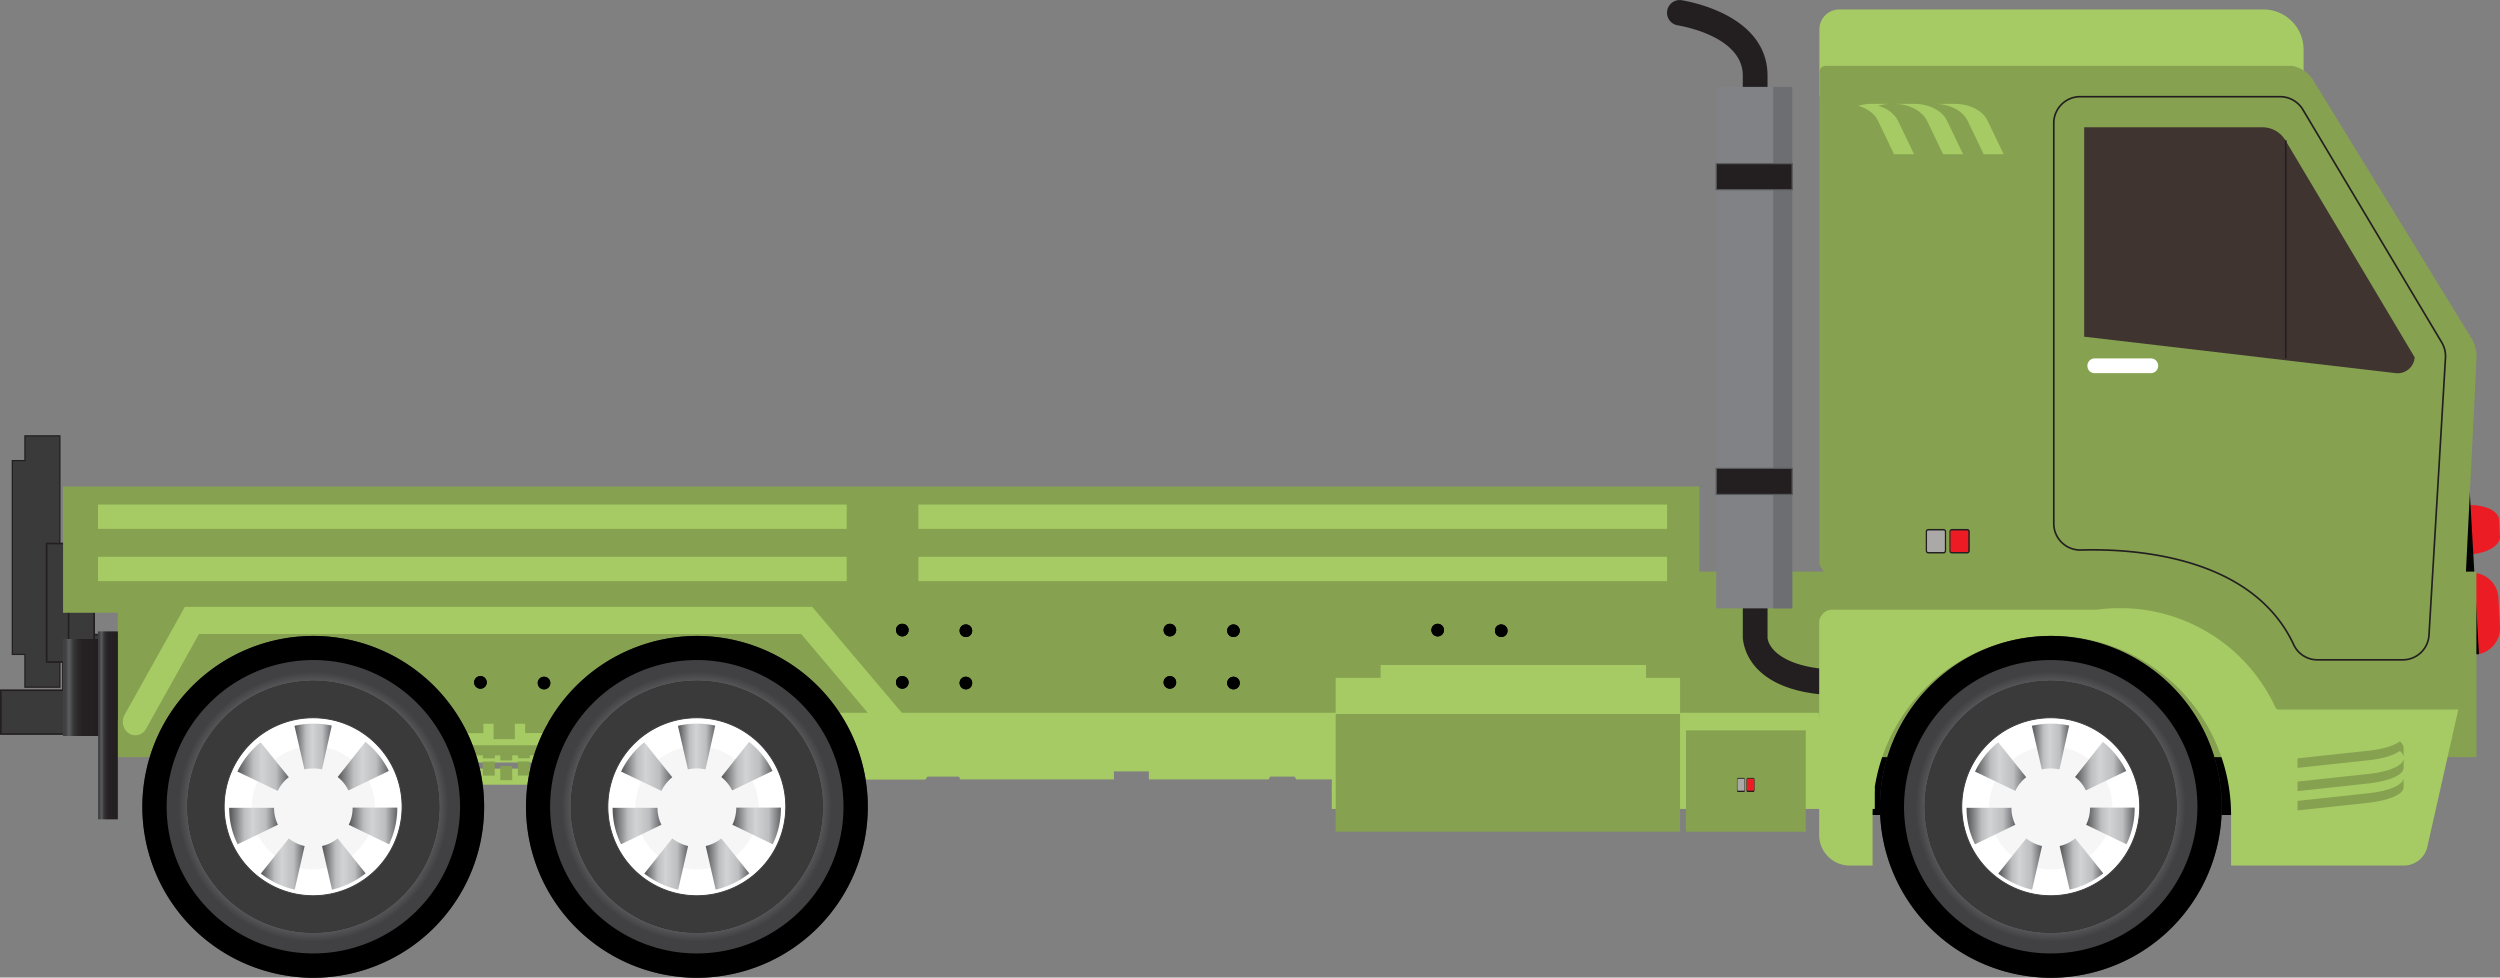 <svg id="Layer_1" data-name="Layer 1" xmlns="http://www.w3.org/2000/svg" xmlns:xlink="http://www.w3.org/1999/xlink" viewBox="0 0 1152.01 450.45"><rect x="0" y="0" width="1152.01" height="450.45" fill="#808080" stroke="none"/><defs><linearGradient id="linear-gradient" x1="1111.36" y1="554.9" x2="1120.42" y2="554.9" gradientTransform="translate(1165.61 889.15) rotate(180)" gradientUnits="userSpaceOnUse"><stop offset="0" stop-color="#231f20"/><stop offset="0.41" stop-color="#252122"/><stop offset="0.56" stop-color="#2b2729"/><stop offset="0.67" stop-color="#353334"/><stop offset="0.74" stop-color="#414042"/><stop offset="0.77" stop-color="#4d4d4f"/><stop offset="0.8" stop-color="#555658"/><stop offset="0.85" stop-color="#58595b"/><stop offset="0.92" stop-color="#414042"/></linearGradient><linearGradient id="linear-gradient-2" x1="1120.42" y1="572.35" x2="1136.59" y2="572.35" xlink:href="#linear-gradient"/><radialGradient id="radial-gradient" cx="3671.39" cy="517.4" r="67.6" gradientTransform="translate(4016.39 1200) rotate(180)" xlink:href="#linear-gradient"/><linearGradient id="linear-gradient-3" x1="3636.49" y1="536.1" x2="3660.09" y2="536.1" gradientTransform="translate(4016.39 1200) rotate(180)" gradientUnits="userSpaceOnUse"><stop offset="0.03" stop-color="#6d6e71"/><stop offset="0.25" stop-color="#bcbec0"/><stop offset="0.52" stop-color="#d1d3d4"/><stop offset="0.69" stop-color="#bcbec0"/><stop offset="0.98" stop-color="#58595b"/></linearGradient><linearGradient id="linear-gradient-4" x1="3647.19" y1="491" x2="3667.29" y2="491" xlink:href="#linear-gradient-3"/><linearGradient id="linear-gradient-5" x1="3682.67" y1="535.9" x2="3706.29" y2="535.9" xlink:href="#linear-gradient-3"/><linearGradient id="linear-gradient-6" x1="3632.59" y1="508.55" x2="3655.01" y2="508.55" xlink:href="#linear-gradient-3"/><linearGradient id="linear-gradient-7" x1="3687.65" y1="508.5" x2="3710.08" y2="508.5" xlink:href="#linear-gradient-3"/><linearGradient id="linear-gradient-8" x1="3662.86" y1="545.14" x2="3680.06" y2="545.14" xlink:href="#linear-gradient-3"/><linearGradient id="linear-gradient-9" x1="3675.36" y1="491" x2="3695.47" y2="491" xlink:href="#linear-gradient-3"/><radialGradient id="radial-gradient-2" cx="3848.09" cy="517.4" r="67.6" gradientTransform="translate(4016.39 1200) rotate(180)" xlink:href="#linear-gradient"/><linearGradient id="linear-gradient-10" x1="3813.29" y1="536.1" x2="3836.89" y2="536.1" xlink:href="#linear-gradient-3"/><linearGradient id="linear-gradient-11" x1="3823.95" y1="491" x2="3844.05" y2="491" xlink:href="#linear-gradient-3"/><linearGradient id="linear-gradient-12" x1="3859.43" y1="535.9" x2="3883.06" y2="535.9" xlink:href="#linear-gradient-3"/><linearGradient id="linear-gradient-13" x1="3809.39" y1="508.55" x2="3831.81" y2="508.55" xlink:href="#linear-gradient-3"/><linearGradient id="linear-gradient-14" x1="3864.42" y1="508.5" x2="3886.85" y2="508.5" xlink:href="#linear-gradient-3"/><linearGradient id="linear-gradient-15" x1="3839.62" y1="545.14" x2="3856.82" y2="545.14" xlink:href="#linear-gradient-3"/><linearGradient id="linear-gradient-16" x1="3852.12" y1="491" x2="3872.23" y2="491" xlink:href="#linear-gradient-3"/><radialGradient id="radial-gradient-3" cx="3047.49" cy="517.4" r="67.6" gradientTransform="translate(4016.39 1200) rotate(180)" xlink:href="#linear-gradient"/><linearGradient id="linear-gradient-17" x1="3012.63" y1="536.1" x2="3036.23" y2="536.1" xlink:href="#linear-gradient-3"/><linearGradient id="linear-gradient-18" x1="3023.31" y1="491" x2="3043.41" y2="491" xlink:href="#linear-gradient-3"/><linearGradient id="linear-gradient-19" x1="3058.79" y1="535.9" x2="3082.42" y2="535.9" xlink:href="#linear-gradient-3"/><linearGradient id="linear-gradient-20" x1="3008.73" y1="508.55" x2="3031.16" y2="508.55" xlink:href="#linear-gradient-3"/><linearGradient id="linear-gradient-21" x1="3063.79" y1="508.5" x2="3086.22" y2="508.5" xlink:href="#linear-gradient-3"/><linearGradient id="linear-gradient-22" x1="3038.99" y1="545.14" x2="3056.19" y2="545.14" xlink:href="#linear-gradient-3"/><linearGradient id="linear-gradient-23" x1="3051.49" y1="491" x2="3071.6" y2="491" xlink:href="#linear-gradient-3"/></defs><title>Flat Bed Truck</title><path d="M1163.3,574.8a12.13,12.13,0,0,1,11.9,11.6l.7,13.1a12.21,12.21,0,0,1-10.5,12.9Z" transform="translate(-23.91 -310.85)" style="fill:#ec1c24"/><path d="M1161.5,543.6c7.6-.2,13.7,2.7,14,6.6l.4,7.9c.2,4-5.6,7.5-13.1,8.2Z" transform="translate(-23.91 -310.85)" style="fill:#ec1c24"/><rect x="1158.8" y="526.6" width="5" height="85.9" transform="translate(-54.24 -244.32) rotate(-3.24)" style="fill:#020200"/><path d="M862.3,355.3h223.1V333.7a18.52,18.52,0,0,0-18.5-18.5H871.5a9.18,9.18,0,0,0-9.2,9.2Z" transform="translate(-23.91 -310.85)" style="fill:#a7cb64"/><polygon points="5.69 301.55 5.69 212.25 11.49 212.25 11.49 200.85 27.59 200.85 27.59 316.65 11.49 316.65 11.49 301.55 5.69 301.55" style="fill:#3b3a3a;stroke:#231f20;stroke-miterlimit:10;stroke-width:0.591px"/><path d="M52.9,628.9V603.3H90v21.5a10.42,10.42,0,0,1-2.8,7.1L71.4,649.1H24.3V628.9Z" transform="translate(-23.91 -310.85)" style="fill:#3b3a3a;stroke:#231f20;stroke-miterlimit:10;stroke-width:0.774px"/><rect x="21.5" y="250.45" width="11.8" height="54.6" style="fill:#3b3a3a;stroke:#231f20;stroke-miterlimit:10;stroke-width:0.774px"/><rect x="31.58" y="245.23" width="11.8" height="59.7" style="fill:#3b3a3a;stroke:#231f20;stroke-miterlimit:10;stroke-width:0.774px"/><polygon points="846.19 375.55 846.19 201.25 1135.29 201.25 1117.19 375.55 846.19 375.55"/><rect x="54.23" y="263.4" width="1086.9" height="85.5" style="fill:#86a250"/><rect x="29.06" y="224.17" width="754" height="58.2" style="fill:#86a250"/><rect x="423.19" y="256.58" width="345" height="11.2" style="fill:#a7cb64"/><rect x="423.19" y="232.51" width="345" height="11.2" style="fill:#a7cb64"/><rect x="45.16" y="256.58" width="345" height="11.2" style="fill:#a7cb64"/><rect x="45.16" y="232.51" width="345" height="11.2" style="fill:#a7cb64"/><path d="M450.4,670l.9-1.3h14.4l.8,1.3h70.7v-3.7h16.1V670h55.2l.7-1.3h11.3l.7,1.3H864.4a51.15,51.15,0,0,0-.1-18.7l-2.4-12H349.1l1.2,30.8H450.4Z" transform="translate(-23.91 -310.85)" style="fill:#a7cb64"/><rect x="45.19" y="290.95" width="9.1" height="86.6" style="fill:url(#linear-gradient)"/><rect x="205.71" y="333.51" width="50.9" height="9.9" style="fill:#a7cb64"/><rect x="241.99" y="329.1" width="9.8" height="8.7" style="fill:#86a250"/><rect x="227.44" y="331.9" width="9.8" height="8.7" style="fill:#86a250"/><rect x="212.95" y="329.15" width="9.8" height="8.7" style="fill:#86a250"/><rect x="218.53" y="348.07" width="28.3" height="3.3" style="fill:#a7cb64"/><rect x="238.67" y="346.51" width="5.5" height="2.9" style="fill:#86a250"/><rect x="230.52" y="347.51" width="5.5" height="2.9" style="fill:#86a250"/><rect x="222.52" y="346.56" width="5.5" height="2.9" style="fill:#86a250"/><rect x="218.55" y="354.19" width="28.3" height="7.4" style="fill:#a7cb64"/><rect x="238.63" y="350.88" width="5.5" height="6.5" style="fill:#86a250"/><rect x="230.53" y="353.03" width="5.5" height="6.5" style="fill:#86a250"/><rect x="222.49" y="350.92" width="5.5" height="6.5" style="fill:#86a250"/><polygon points="28.99 339.15 45.19 339.15 45.19 294.45 28.99 294.45 28.99 339.15" style="fill:url(#linear-gradient-2)"/><path d="M423.8,682.6A78.75,78.75,0,1,1,345,603.9,78.74,78.74,0,0,1,423.8,682.6Z" transform="translate(-23.91 -310.85)" style="fill:#3d3b3d"/><path d="M423.8,682.6A78.75,78.75,0,1,1,345,603.9,78.74,78.74,0,0,1,423.8,682.6Z" transform="translate(-23.91 -310.85)"/><path d="M412.6,682.6A67.6,67.6,0,1,1,345,615,67.64,67.64,0,0,1,412.6,682.6Z" transform="translate(-23.91 -310.85)" style="fill:url(#radial-gradient)"/><path d="M403,682.6a58,58,0,1,1-58-58A58,58,0,0,1,403,682.6Z" transform="translate(-23.91 -310.85)" style="fill:#231f20"/><path d="M403,682.6a58,58,0,1,1-58-58A58,58,0,0,1,403,682.6Z" transform="translate(-23.91 -310.85)" style="fill:#3b3a3a"/><path d="M386,682.6a41,41,0,1,1-41-41A41,41,0,0,1,386,682.6Z" transform="translate(-23.91 -310.85)" style="fill:#fff;stroke:#3d3b3d;stroke-miterlimit:10;stroke-width:0.429px"/><path d="M373.5,683.1a28.4,28.4,0,1,1-28.4-28.4A28.38,28.38,0,0,1,373.5,683.1Z" transform="translate(-23.91 -310.85)" style="fill:#f6f6f6"/><path d="M356.3,668.9l12.8-16.2a39,39,0,0,1,10.8,13.4l-18.6,9A18.76,18.76,0,0,0,356.3,668.9Z" transform="translate(-23.91 -310.85)" style="fill:url(#linear-gradient-3)"/><path d="M369.2,713.3a39.24,39.24,0,0,1-15.5,7.5l-4.6-20.1a17.91,17.91,0,0,0,7.2-3.5Z" transform="translate(-23.91 -310.85)" style="fill:url(#linear-gradient-4)"/><path d="M328.7,675.3l-18.6-8.9a39.1,39.1,0,0,1,10.7-13.5L333.7,669A18.16,18.16,0,0,0,328.7,675.3Z" transform="translate(-23.91 -310.85)" style="fill:url(#linear-gradient-5)"/><path d="M363.2,683.1V683h20.6v.1a39,39,0,0,1-3.8,16.8l-18.6-9A19,19,0,0,0,363.2,683.1Z" transform="translate(-23.91 -310.85)" style="fill:url(#linear-gradient-6)"/><path d="M326.9,683.1a17.2,17.2,0,0,0,1.8,7.8l-18.6,9a37.66,37.66,0,0,1-3.9-16.8Z" transform="translate(-23.91 -310.85)" style="fill:url(#linear-gradient-7)"/><path d="M336.3,645.3a39.92,39.92,0,0,1,17.2-.1L349,665.4a18.45,18.45,0,0,0-8.1,0Z" transform="translate(-23.91 -310.85)" style="fill:url(#linear-gradient-8)"/><path d="M341,700.7l-4.6,20.1a40.11,40.11,0,0,1-15.6-7.4l12.9-16.2A19,19,0,0,0,341,700.7Z" transform="translate(-23.91 -310.85)" style="fill:url(#linear-gradient-9)"/><path d="M247,682.6a78.75,78.75,0,1,1-78.8-78.7A78.74,78.74,0,0,1,247,682.6Z" transform="translate(-23.91 -310.85)" style="fill:#3d3b3d"/><path d="M247,682.6a78.75,78.75,0,1,1-78.8-78.7A78.74,78.74,0,0,1,247,682.6Z" transform="translate(-23.91 -310.85)"/><path d="M235.9,682.6A67.6,67.6,0,1,1,168.3,615,67.64,67.64,0,0,1,235.9,682.6Z" transform="translate(-23.91 -310.85)" style="fill:url(#radial-gradient-2)"/><path d="M226.3,682.6a58,58,0,1,1-58-58A58,58,0,0,1,226.3,682.6Z" transform="translate(-23.91 -310.85)" style="fill:#231f20"/><path d="M226.3,682.6a58,58,0,1,1-58-58A58,58,0,0,1,226.3,682.6Z" transform="translate(-23.91 -310.85)" style="fill:#3b3a3a"/><path d="M209.2,682.6a41,41,0,1,1-41-41A41,41,0,0,1,209.2,682.6Z" transform="translate(-23.91 -310.85)" style="fill:#fff;stroke:#3d3b3d;stroke-miterlimit:10;stroke-width:0.429px"/><path d="M196.7,683.1a28.4,28.4,0,1,1-28.4-28.4A28.38,28.38,0,0,1,196.7,683.1Z" transform="translate(-23.91 -310.85)" style="fill:#f6f6f6"/><path d="M179.5,668.9l12.8-16.2a39,39,0,0,1,10.8,13.4l-18.6,9A17.59,17.59,0,0,0,179.5,668.9Z" transform="translate(-23.91 -310.85)" style="fill:url(#linear-gradient-10)"/><path d="M192.4,713.3a39.24,39.24,0,0,1-15.5,7.5l-4.6-20.1a17.91,17.91,0,0,0,7.2-3.5Z" transform="translate(-23.91 -310.85)" style="fill:url(#linear-gradient-11)"/><path d="M151.9,675.3l-18.6-8.9A39.1,39.1,0,0,1,144,652.9L157,669A17.34,17.34,0,0,0,151.9,675.3Z" transform="translate(-23.91 -310.85)" style="fill:url(#linear-gradient-12)"/><path d="M186.4,683.1V683H207v.1a39,39,0,0,1-3.8,16.8l-18.6-9A17.5,17.5,0,0,0,186.4,683.1Z" transform="translate(-23.91 -310.85)" style="fill:url(#linear-gradient-13)"/><path d="M150.2,683.1a17.2,17.2,0,0,0,1.8,7.8l-18.6,9a37.66,37.66,0,0,1-3.9-16.8Z" transform="translate(-23.91 -310.85)" style="fill:url(#linear-gradient-14)"/><path d="M159.6,645.3a39.92,39.92,0,0,1,17.2-.1l-4.5,20.2a18.45,18.45,0,0,0-8.1,0Z" transform="translate(-23.91 -310.85)" style="fill:url(#linear-gradient-15)"/><path d="M164.3,700.7l-4.6,20.1a40.11,40.11,0,0,1-15.6-7.4L157,697.2A17.69,17.69,0,0,0,164.3,700.7Z" transform="translate(-23.91 -310.85)" style="fill:url(#linear-gradient-16)"/><rect x="613.71" y="354.57" width="228.7" height="9.8" style="fill:#a7cb64"/><rect x="613.71" y="362.96" width="250.2" height="9.8" style="fill:#a7cb64"/><path d="M686.4,598.3a2.9,2.9,0,1,1-2.9,2.9A2.9,2.9,0,0,1,686.4,598.3Z" transform="translate(-23.91 -310.85)"/><path d="M686.4,598.3a2.9,2.9,0,1,1-2.9,2.9A2.9,2.9,0,0,1,686.4,598.3Z" transform="translate(-23.91 -310.85)"/><path d="M686.4,599.2a2.05,2.05,0,1,1-2.1,2A2,2,0,0,1,686.4,599.2Z" transform="translate(-23.91 -310.85)"/><path d="M686.3,603.3a2.1,2.1,0,1,1,2.1-2.1A2.05,2.05,0,0,1,686.3,603.3Zm0-.1a2.05,2.05,0,1,0-2-2.1A2,2,0,0,0,686.3,603.2Z" transform="translate(-23.91 -310.85)"/><path d="M686.4,599.6a1.6,1.6,0,1,1-1.6,1.6A1.58,1.58,0,0,1,686.4,599.6Z" transform="translate(-23.91 -310.85)"/><path d="M686.4,602.9a1.7,1.7,0,1,1,1.7-1.7A1.69,1.69,0,0,1,686.4,602.9Zm0-.2a1.5,1.5,0,1,0-1.5-1.5A1.47,1.47,0,0,0,686.4,602.7Z" transform="translate(-23.91 -310.85)"/><path d="M715.7,598.6a2.9,2.9,0,1,1-2.9,2.9A2.84,2.84,0,0,1,715.7,598.6Z" transform="translate(-23.91 -310.85)"/><path d="M715.7,598.6a2.9,2.9,0,1,1-2.9,2.9A2.84,2.84,0,0,1,715.7,598.6Z" transform="translate(-23.91 -310.85)"/><path d="M715.7,599.5a2.05,2.05,0,1,1-2.1,2A2,2,0,0,1,715.7,599.5Z" transform="translate(-23.91 -310.85)"/><path d="M715.6,603.6a2.1,2.1,0,1,1,2.1-2.1A2.05,2.05,0,0,1,715.6,603.6Zm0,0a2.05,2.05,0,1,0-2-2.1A2.09,2.09,0,0,0,715.6,603.6Z" transform="translate(-23.91 -310.85)"/><path d="M715.7,599.9a1.6,1.6,0,1,1-1.6,1.6A1.58,1.58,0,0,1,715.7,599.9Z" transform="translate(-23.91 -310.85)"/><path d="M715.7,603.2a1.7,1.7,0,1,1,1.7-1.7A1.69,1.69,0,0,1,715.7,603.2Zm0-.2a1.5,1.5,0,1,0-1.5-1.5A1.47,1.47,0,0,0,715.7,603Z" transform="translate(-23.91 -310.85)"/><path d="M686.4,622.4a2.9,2.9,0,1,1-2.9,2.9A2.9,2.9,0,0,1,686.4,622.4Z" transform="translate(-23.91 -310.85)"/><path d="M686.4,622.4a2.9,2.9,0,1,1-2.9,2.9A2.9,2.9,0,0,1,686.4,622.4Z" transform="translate(-23.91 -310.85)"/><path d="M686.4,623.3a2.05,2.05,0,1,1-2.1,2A2,2,0,0,1,686.4,623.3Z" transform="translate(-23.91 -310.85)"/><path d="M686.3,627.4a2.1,2.1,0,1,1,2.1-2.1A2.05,2.05,0,0,1,686.3,627.4Zm0,0a2.05,2.05,0,1,0-2-2.1A2.16,2.16,0,0,0,686.3,627.4Z" transform="translate(-23.91 -310.85)"/><path d="M686.4,623.7a1.6,1.6,0,1,1-1.6,1.6A1.58,1.58,0,0,1,686.4,623.7Z" transform="translate(-23.91 -310.85)"/><path d="M686.4,627a1.7,1.7,0,1,1,1.7-1.7A1.69,1.69,0,0,1,686.4,627Zm0-.2a1.5,1.5,0,1,0-1.5-1.5A1.47,1.47,0,0,0,686.4,626.8Z" transform="translate(-23.91 -310.85)"/><path d="M715.7,622.7a2.9,2.9,0,1,1-2.9,2.9A2.84,2.84,0,0,1,715.7,622.7Z" transform="translate(-23.91 -310.85)"/><path d="M715.7,622.7a2.9,2.9,0,1,1-2.9,2.9A2.84,2.84,0,0,1,715.7,622.7Z" transform="translate(-23.91 -310.85)"/><path d="M715.7,623.6a2.05,2.05,0,1,1-2.1,2A2,2,0,0,1,715.7,623.6Z" transform="translate(-23.91 -310.85)"/><path d="M715.6,627.7a2.1,2.1,0,1,1,2.1-2.1A2.05,2.05,0,0,1,715.6,627.7Zm0,0a2.05,2.05,0,1,0-2-2.1A2.09,2.09,0,0,0,715.6,627.7Z" transform="translate(-23.91 -310.85)"/><path d="M715.7,624.1a1.6,1.6,0,1,1-1.6,1.6A1.47,1.47,0,0,1,715.7,624.1Z" transform="translate(-23.91 -310.85)"/><path d="M715.7,627.3a1.7,1.7,0,1,1,1.7-1.7A1.63,1.63,0,0,1,715.7,627.3Zm0-.2a1.5,1.5,0,1,0-1.5-1.5A1.47,1.47,0,0,0,715.7,627.1Z" transform="translate(-23.91 -310.85)"/><path d="M563,598.3a2.9,2.9,0,1,1-2.9,2.9A2.9,2.9,0,0,1,563,598.3Z" transform="translate(-23.91 -310.85)"/><path d="M563,598.3a2.9,2.9,0,1,1-2.9,2.9A2.9,2.9,0,0,1,563,598.3Z" transform="translate(-23.91 -310.85)"/><path d="M563,599.2a2.05,2.05,0,1,1-2.1,2A2.09,2.09,0,0,1,563,599.2Z" transform="translate(-23.91 -310.85)"/><path d="M563,603.3a2.1,2.1,0,1,1,2.1-2.1A2.11,2.11,0,0,1,563,603.3Zm0-.1a2.05,2.05,0,1,0-2-2.1A2,2,0,0,0,563,603.2Z" transform="translate(-23.91 -310.85)"/><path d="M563,599.6a1.6,1.6,0,1,1-1.6,1.6A1.64,1.64,0,0,1,563,599.6Z" transform="translate(-23.91 -310.85)"/><path d="M563,602.9a1.7,1.7,0,1,1,1.7-1.7A1.69,1.69,0,0,1,563,602.9Zm0-.2a1.5,1.5,0,1,0-1.5-1.5A1.54,1.54,0,0,0,563,602.7Z" transform="translate(-23.91 -310.85)"/><path d="M592.3,598.6a2.9,2.9,0,1,1-2.9,2.9A2.9,2.9,0,0,1,592.3,598.6Z" transform="translate(-23.91 -310.85)"/><path d="M592.3,598.6a2.9,2.9,0,1,1-2.9,2.9A2.9,2.9,0,0,1,592.3,598.6Z" transform="translate(-23.91 -310.85)"/><path d="M592.3,599.5a2.05,2.05,0,1,1-2.1,2A2.09,2.09,0,0,1,592.3,599.5Z" transform="translate(-23.91 -310.85)"/><path d="M592.3,603.6a2.1,2.1,0,1,1,2.1-2.1A2.11,2.11,0,0,1,592.3,603.6Zm0,0a2.05,2.05,0,1,0-2-2.1A2,2,0,0,0,592.3,603.6Z" transform="translate(-23.91 -310.85)"/><path d="M592.3,599.9a1.6,1.6,0,1,1-1.6,1.6A1.64,1.64,0,0,1,592.3,599.9Z" transform="translate(-23.91 -310.85)"/><path d="M592.3,603.2a1.7,1.7,0,1,1,1.7-1.7A1.69,1.69,0,0,1,592.3,603.2Zm0-.2a1.5,1.5,0,1,0-1.5-1.5A1.54,1.54,0,0,0,592.3,603Z" transform="translate(-23.91 -310.85)"/><path d="M563,622.4a2.9,2.9,0,1,1-2.9,2.9A2.9,2.9,0,0,1,563,622.4Z" transform="translate(-23.91 -310.85)"/><path d="M563,622.4a2.9,2.9,0,1,1-2.9,2.9A2.9,2.9,0,0,1,563,622.4Z" transform="translate(-23.91 -310.85)"/><path d="M563,623.3a2.05,2.05,0,1,1-2.1,2A2.16,2.16,0,0,1,563,623.3Z" transform="translate(-23.91 -310.85)"/><path d="M563,627.4a2.1,2.1,0,1,1,2.1-2.1A2.11,2.11,0,0,1,563,627.4Zm0,0a2.05,2.05,0,1,0-2-2.1A2.09,2.09,0,0,0,563,627.4Z" transform="translate(-23.91 -310.85)"/><path d="M563,623.7a1.6,1.6,0,1,1-1.6,1.6A1.64,1.64,0,0,1,563,623.7Z" transform="translate(-23.91 -310.85)"/><path d="M563,627a1.7,1.7,0,1,1,1.7-1.7A1.69,1.69,0,0,1,563,627Zm0-.2a1.5,1.5,0,1,0-1.5-1.5A1.54,1.54,0,0,0,563,626.8Z" transform="translate(-23.91 -310.85)"/><path d="M592.3,622.7a2.9,2.9,0,1,1-2.9,2.9A2.9,2.9,0,0,1,592.3,622.7Z" transform="translate(-23.91 -310.85)"/><path d="M592.3,622.7a2.9,2.9,0,1,1-2.9,2.9A2.9,2.9,0,0,1,592.3,622.7Z" transform="translate(-23.91 -310.85)"/><path d="M592.3,623.6a2.05,2.05,0,1,1-2.1,2A2.09,2.09,0,0,1,592.3,623.6Z" transform="translate(-23.91 -310.85)"/><path d="M592.3,627.7a2.1,2.1,0,1,1,2.1-2.1A2.11,2.11,0,0,1,592.3,627.7Zm0,0a2.05,2.05,0,1,0-2-2.1A2,2,0,0,0,592.3,627.7Z" transform="translate(-23.91 -310.85)"/><path d="M592.3,624.1a1.6,1.6,0,1,1-1.6,1.6A1.52,1.52,0,0,1,592.3,624.1Z" transform="translate(-23.91 -310.85)"/><path d="M592.3,627.3a1.7,1.7,0,1,1,1.7-1.7A1.63,1.63,0,0,1,592.3,627.3Zm0-.2a1.5,1.5,0,1,0-1.5-1.5A1.54,1.54,0,0,0,592.3,627.1Z" transform="translate(-23.91 -310.85)"/><path d="M439.7,598.3a2.9,2.9,0,1,1-2.9,2.9A2.84,2.84,0,0,1,439.7,598.3Z" transform="translate(-23.91 -310.85)"/><path d="M439.7,598.3a2.9,2.9,0,1,1-2.9,2.9A2.84,2.84,0,0,1,439.7,598.3Z" transform="translate(-23.91 -310.85)"/><path d="M439.7,599.2a2.05,2.05,0,1,1-2.1,2A2,2,0,0,1,439.7,599.2Z" transform="translate(-23.91 -310.85)"/><path d="M439.6,603.3a2.1,2.1,0,1,1,2.1-2.1A2.05,2.05,0,0,1,439.6,603.3Zm0-.1a2.05,2.05,0,1,0-2-2.1A2,2,0,0,0,439.6,603.2Z" transform="translate(-23.91 -310.85)"/><path d="M439.7,599.6a1.6,1.6,0,1,1-1.6,1.6A1.58,1.58,0,0,1,439.7,599.6Z" transform="translate(-23.91 -310.85)"/><path d="M439.6,602.9a1.7,1.7,0,1,1,1.7-1.7A1.58,1.58,0,0,1,439.6,602.9Zm.1-.2a1.5,1.5,0,1,0-1.5-1.5A1.47,1.47,0,0,0,439.7,602.7Z" transform="translate(-23.91 -310.85)"/><path d="M469,598.6a2.9,2.9,0,1,1-2.9,2.9A2.84,2.84,0,0,1,469,598.6Z" transform="translate(-23.91 -310.85)"/><path d="M469,598.6a2.9,2.9,0,1,1-2.9,2.9A2.84,2.84,0,0,1,469,598.6Z" transform="translate(-23.91 -310.85)"/><path d="M469,599.5a2.05,2.05,0,1,1-2.1,2A2,2,0,0,1,469,599.5Z" transform="translate(-23.91 -310.85)"/><path d="M468.9,603.6a2.1,2.1,0,1,1,2.1-2.1A2.05,2.05,0,0,1,468.9,603.6Zm0,0a2.05,2.05,0,1,0-2-2.1A2.09,2.09,0,0,0,468.9,603.6Z" transform="translate(-23.91 -310.85)"/><path d="M469,599.9a1.6,1.6,0,1,1-1.6,1.6A1.58,1.58,0,0,1,469,599.9Z" transform="translate(-23.91 -310.85)"/><path d="M468.9,603.2a1.7,1.7,0,1,1,1.7-1.7A1.58,1.58,0,0,1,468.9,603.2Zm0-.2a1.5,1.5,0,1,0-1.5-1.5A1.61,1.61,0,0,0,468.9,603Z" transform="translate(-23.91 -310.85)"/><path d="M439.7,622.4a2.9,2.9,0,1,1-2.9,2.9A2.84,2.84,0,0,1,439.7,622.4Z" transform="translate(-23.91 -310.85)"/><path d="M439.7,622.4a2.9,2.9,0,1,1-2.9,2.9A2.84,2.84,0,0,1,439.7,622.4Z" transform="translate(-23.91 -310.85)"/><path d="M439.7,623.3a2.05,2.05,0,1,1-2.1,2A2,2,0,0,1,439.7,623.3Z" transform="translate(-23.91 -310.85)"/><path d="M439.6,627.4a2.1,2.1,0,1,1,2.1-2.1A2.05,2.05,0,0,1,439.6,627.4Zm0,0a2.05,2.05,0,1,0-2-2.1A2.16,2.16,0,0,0,439.6,627.4Z" transform="translate(-23.91 -310.85)"/><path d="M439.7,623.7a1.6,1.6,0,1,1-1.6,1.6A1.58,1.58,0,0,1,439.7,623.7Z" transform="translate(-23.91 -310.85)"/><path d="M439.6,627a1.7,1.7,0,1,1,1.7-1.7A1.58,1.58,0,0,1,439.6,627Zm.1-.2a1.5,1.5,0,1,0-1.5-1.5A1.47,1.47,0,0,0,439.7,626.8Z" transform="translate(-23.91 -310.85)"/><path d="M469,622.7a2.9,2.9,0,1,1-2.9,2.9A2.84,2.84,0,0,1,469,622.7Z" transform="translate(-23.91 -310.85)"/><path d="M469,622.7a2.9,2.9,0,1,1-2.9,2.9A2.84,2.84,0,0,1,469,622.7Z" transform="translate(-23.91 -310.85)"/><path d="M469,623.6a2.05,2.05,0,1,1-2.1,2A2,2,0,0,1,469,623.6Z" transform="translate(-23.91 -310.85)"/><path d="M468.9,627.7a2.1,2.1,0,1,1,2.1-2.1A2.05,2.05,0,0,1,468.9,627.7Zm0,0a2.05,2.05,0,1,0-2-2.1A2.09,2.09,0,0,0,468.9,627.7Z" transform="translate(-23.91 -310.85)"/><path d="M469,624.1a1.6,1.6,0,1,1-1.6,1.6A1.47,1.47,0,0,1,469,624.1Z" transform="translate(-23.91 -310.85)"/><path d="M468.9,627.3a1.7,1.7,0,1,1,1.7-1.7A1.53,1.53,0,0,1,468.9,627.3Zm0-.2a1.5,1.5,0,1,0-1.5-1.5A1.61,1.61,0,0,0,468.9,627.1Z" transform="translate(-23.91 -310.85)"/><path d="M245.3,622.4a2.9,2.9,0,1,1-2.9,2.9A2.9,2.9,0,0,1,245.3,622.4Z" transform="translate(-23.91 -310.85)"/><path d="M245.3,622.4a2.9,2.9,0,1,1-2.9,2.9A2.9,2.9,0,0,1,245.3,622.4Z" transform="translate(-23.91 -310.85)"/><path d="M245.3,623.3a2.05,2.05,0,1,1-2.1,2A2.16,2.16,0,0,1,245.3,623.3Z" transform="translate(-23.91 -310.85)"/><path d="M245.3,627.4a2.1,2.1,0,1,1,2.1-2.1A2.11,2.11,0,0,1,245.3,627.4Zm0,0a2.05,2.05,0,1,0-2-2.1A2.16,2.16,0,0,0,245.3,627.4Z" transform="translate(-23.91 -310.85)"/><path d="M245.4,623.7a1.6,1.6,0,1,1-1.6,1.6A1.58,1.58,0,0,1,245.4,623.7Z" transform="translate(-23.91 -310.85)"/><path d="M245.3,627a1.7,1.7,0,1,1,1.7-1.7A1.63,1.63,0,0,1,245.3,627Zm0-.2a1.5,1.5,0,1,0-1.5-1.5A1.61,1.61,0,0,0,245.3,626.8Z" transform="translate(-23.91 -310.85)"/><path d="M274.6,622.7a2.9,2.9,0,1,1-2.9,2.9A2.9,2.9,0,0,1,274.6,622.7Z" transform="translate(-23.91 -310.85)"/><path d="M274.6,622.7a2.9,2.9,0,1,1-2.9,2.9A2.9,2.9,0,0,1,274.6,622.7Z" transform="translate(-23.91 -310.85)"/><path d="M274.6,623.6a2.05,2.05,0,1,1-2.1,2A2.16,2.16,0,0,1,274.6,623.6Z" transform="translate(-23.91 -310.85)"/><path d="M274.6,627.7a2.1,2.1,0,1,1,2.1-2.1A2.11,2.11,0,0,1,274.6,627.7Zm0,0a2.05,2.05,0,1,0-2-2.1A2.09,2.09,0,0,0,274.6,627.7Z" transform="translate(-23.91 -310.85)"/><path d="M274.7,624.1a1.6,1.6,0,1,1-1.6,1.6A1.47,1.47,0,0,1,274.7,624.1Z" transform="translate(-23.91 -310.85)"/><path d="M274.6,627.3a1.7,1.7,0,1,1,1.7-1.7A1.58,1.58,0,0,1,274.6,627.3Zm0-.2a1.5,1.5,0,1,0-1.5-1.5A1.54,1.54,0,0,0,274.6,627.1Z" transform="translate(-23.91 -310.85)"/><path d="M442.7,658.5a5.44,5.44,0,0,0,3.9-1.6,6.35,6.35,0,0,0,.4-8.7l-48.8-57.7H109.1L81.3,640.3a6.56,6.56,0,0,0,2,8.5,5.6,5.6,0,0,0,7.9-2.1L115.6,603H393.1l45.3,53.6A5.56,5.56,0,0,0,442.7,658.5Z" transform="translate(-23.91 -310.85)" style="fill:#a7cb64"/><path d="M873.2,631.3a5.9,5.9,0,0,0,0-11.8c-26.7,0-34.4-9.7-34.8-14.8V345.8c0-28.9-38.3-34.6-39.9-34.9a5.86,5.86,0,0,0-1.6,11.6c.4.1,30.1,4.6,30.1,23.2v259C827.2,605.9,827.7,631.3,873.2,631.3Z" transform="translate(-23.91 -310.85)" style="fill:#231f20"/><rect x="790.85" y="40.04" width="35" height="240.3" style="fill:#808285"/><rect x="817.11" y="40.04" width="8.8" height="240.3" style="fill:#6d6e71"/><rect x="790.85" y="215.84" width="35" height="12" style="fill:#231f20;stroke:#58595b;stroke-miterlimit:10;stroke-width:0.576px"/><rect x="790.85" y="75.4" width="35" height="12" style="fill:#231f20;stroke:#58595b;stroke-miterlimit:10;stroke-width:0.576px"/><path d="M1080.4,341.2l.3.1a14.58,14.58,0,0,1,9.5,7.1l72.9,118.9a17,17,0,0,1,2,8.6l-7.3,147.3a1.64,1.64,0,0,1-1.6,1.6h-77.5l-.8-.6a78.72,78.72,0,0,0-71.7-46.1,94.55,94.55,0,0,0-10.7.7H874.1a12.51,12.51,0,0,1-11.8-8.1V344.1a2.9,2.9,0,0,1,2.9-2.9Z" transform="translate(-23.91 -310.85)" style="fill:#86a250"/><path d="M1143.2,603.5l7.6-127.8a12.35,12.35,0,0,0-1.7-7l-64-107.3a12.26,12.26,0,0,0-10.5-6H982.5a12.18,12.18,0,0,0-12.2,12.2V552.1a12.21,12.21,0,0,0,12.6,12.2c24.7-.7,79,2.8,98,43.7a12,12,0,0,0,11,6.9H1131A12.09,12.09,0,0,0,1143.2,603.5Z" transform="translate(-23.91 -310.85)" style="fill:none;stroke:#231f20;stroke-miterlimit:10;stroke-width:0.774px"/><path d="M984.3,466V369.5h82.1a12.34,12.34,0,0,1,10.7,6.1l59.5,99.9h0a7.86,7.86,0,0,1-8.7,7.3Z" transform="translate(-23.91 -310.85)" style="fill:#403430"/><line x1="1053.29" y1="64.65" x2="1053.29" y2="165.05" style="fill:none;stroke:#231f20;stroke-miterlimit:10;stroke-width:0.774px"/><path d="M989.2,482.8H1015a3.37,3.37,0,0,0,3.4-3.4h0a3.37,3.37,0,0,0-3.4-3.4H989.2a3.37,3.37,0,0,0-3.4,3.4h0A3.31,3.31,0,0,0,989.2,482.8Z" transform="translate(-23.91 -310.85)" style="fill:#fff"/><path d="M1131.6,709.7H1052V686.4a82.62,82.62,0,0,0-82.6-82.6h0a82.62,82.62,0,0,0-82.6,82.6v23.3H876.3a14.08,14.08,0,0,1-14.1-14.1V597.9a6.08,6.08,0,0,1,6.2-6.1H990.2a74.94,74.94,0,0,1,10.7-.7,78.72,78.72,0,0,1,71.7,46.1l.8.6h83.3l-14.3,63.4h0A11.12,11.12,0,0,1,1131.6,709.7Z" transform="translate(-23.91 -310.85)" style="fill:#a7cb64"/><path d="M1131.5,655.4v4.4a4.08,4.08,0,0,0-1.8-2.9c-2.6,2-7.8,3.6-14.6,4.3l-32.5,3.5v-4.4l32.5-3.5c6.7-.7,12-2.3,14.6-4.3A3.78,3.78,0,0,1,1131.5,655.4Z" transform="translate(-23.91 -310.85)" style="fill:#86a250"/><path d="M1131.5,660.3v4.4c0,3.3-6.6,6.1-16.4,7.2l-32.5,3.5V671l32.5-3.5C1124.9,666.5,1131.5,663.6,1131.5,660.3Z" transform="translate(-23.91 -310.85)" style="fill:#86a250"/><path d="M1131.5,669.2v4.4c0,3.3-6.6,6.1-16.4,7.2l-32.5,3.5v-4.4l32.5-3.5C1124.9,675.4,1131.5,672.5,1131.5,669.2Z" transform="translate(-23.91 -310.85)" style="fill:#86a250"/><path d="M922.5,564.6a1,1,0,0,0,.8,1h7.2a.92.92,0,0,0,.8-1v-8.7a1,1,0,0,0-.8-1h-7.2a.92.92,0,0,0-.8,1Z" transform="translate(-23.91 -310.85)" style="fill:#ed1c24"/><path d="M922.2,564.6v-8.7a1.23,1.23,0,0,1,1.1-1.3h7.2a1.23,1.23,0,0,1,1.1,1.3v8.7a1.23,1.23,0,0,1-1.1,1.3h-7.2A1.16,1.16,0,0,1,922.2,564.6Zm1-9.3a.56.56,0,0,0-.5.6v8.7a.56.56,0,0,0,.5.6h7.2a.56.56,0,0,0,.5-.6v-8.7a.56.56,0,0,0-.5-.6Z" transform="translate(-23.91 -310.85)" style="fill:#231f20"/><path d="M911.6,564.6a1,1,0,0,0,.8,1h7.2a.92.92,0,0,0,.8-1v-8.7a1,1,0,0,0-.8-1h-7.2a.92.92,0,0,0-.8,1Z" transform="translate(-23.91 -310.85)" style="fill:#aba9a7"/><path d="M911.3,564.6v-8.7a1.23,1.23,0,0,1,1.1-1.3h7.2a1.23,1.23,0,0,1,1.1,1.3v8.7a1.23,1.23,0,0,1-1.1,1.3h-7.2A1.23,1.23,0,0,1,911.3,564.6Zm1.1-9.3a.56.56,0,0,0-.5.6v8.7a.56.56,0,0,0,.5.6h7.2a.56.56,0,0,0,.5-.6v-8.7a.56.56,0,0,0-.5-.6Z" transform="translate(-23.91 -310.85)" style="fill:#231f20"/><path d="M1047.7,682.6a78.75,78.75,0,1,1-78.8-78.7A78.74,78.74,0,0,1,1047.7,682.6Z" transform="translate(-23.91 -310.85)" style="fill:#3d3b3d"/><path d="M1047.7,682.6a78.75,78.75,0,1,1-78.8-78.7A78.74,78.74,0,0,1,1047.7,682.6Z" transform="translate(-23.91 -310.85)"/><path d="M1036.5,682.6A67.6,67.6,0,1,1,968.9,615,67.64,67.64,0,0,1,1036.5,682.6Z" transform="translate(-23.91 -310.85)" style="fill:url(#radial-gradient-3)"/><path d="M1026.9,682.6a58,58,0,1,1-58-58A58,58,0,0,1,1026.9,682.6Z" transform="translate(-23.91 -310.85)" style="fill:#231f20"/><path d="M1026.9,682.6a58,58,0,1,1-58-58A58,58,0,0,1,1026.9,682.6Z" transform="translate(-23.91 -310.85)" style="fill:#3b3a3a"/><path d="M1009.9,682.6a41,41,0,1,1-41-41A41,41,0,0,1,1009.9,682.6Z" transform="translate(-23.91 -310.85)" style="fill:#fff;stroke:#3d3b3d;stroke-miterlimit:10;stroke-width:0.429px"/><path d="M997.3,683.1a28.4,28.4,0,1,1-28.4-28.4A28.38,28.38,0,0,1,997.3,683.1Z" transform="translate(-23.91 -310.85)" style="fill:#f6f6f6"/><path d="M980.1,668.9l12.8-16.2a39,39,0,0,1,10.8,13.4l-18.6,9A16.56,16.56,0,0,0,980.1,668.9Z" transform="translate(-23.91 -310.85)" style="fill:url(#linear-gradient-17)"/><path d="M993.1,713.3a39.24,39.24,0,0,1-15.5,7.5L973,700.7a17.91,17.91,0,0,0,7.2-3.5Z" transform="translate(-23.91 -310.85)" style="fill:url(#linear-gradient-18)"/><path d="M952.6,675.3,934,666.4a39.1,39.1,0,0,1,10.7-13.5L957.6,669A17.08,17.08,0,0,0,952.6,675.3Z" transform="translate(-23.91 -310.85)" style="fill:url(#linear-gradient-19)"/><path d="M987,683.1V683h20.6v.1a39,39,0,0,1-3.8,16.8l-18.6-9A17.5,17.5,0,0,0,987,683.1Z" transform="translate(-23.91 -310.85)" style="fill:url(#linear-gradient-20)"/><path d="M950.8,683.1a17.2,17.2,0,0,0,1.8,7.8l-18.6,9a37.66,37.66,0,0,1-3.9-16.8Z" transform="translate(-23.91 -310.85)" style="fill:url(#linear-gradient-21)"/><path d="M960.2,645.3a39.92,39.92,0,0,1,17.2-.1l-4.5,20.2a18.45,18.45,0,0,0-8.1,0Z" transform="translate(-23.91 -310.85)" style="fill:url(#linear-gradient-22)"/><path d="M964.9,700.7l-4.6,20.1a40.11,40.11,0,0,1-15.6-7.4l12.9-16.2A19,19,0,0,0,964.9,700.7Z" transform="translate(-23.91 -310.85)" style="fill:url(#linear-gradient-23)"/><rect x="615.48" y="328.93" width="158.7" height="54.3" style="fill:#86a250"/><polygon points="636.19 306.45 758.49 306.45 758.49 312.35 774.19 312.35 774.19 328.95 615.49 328.95 615.49 312.35 636.19 312.35 636.19 306.45" style="fill:#a7cb64"/><rect x="776.89" y="336.55" width="55.2" height="46.7" style="fill:#86a250"/><rect x="798.49" y="373.85" width="11.9" height="1.2" style="fill:#86a250"/><path d="M828.8,675c0,.3.1.5.3.5H832c.2,0,.3-.2.3-.5v-4.9c0-.3-.1-.5-.3-.5h-2.9c-.2,0-.3.2-.3.5Z" transform="translate(-23.91 -310.85)" style="fill:#ed1c24"/><path d="M828.7,675v-4.9c0-.4.2-.8.4-.8H832c.2,0,.4.3.4.8V675c0,.4-.2.8-.4.8h-2.9C828.9,675.8,828.7,675.5,828.7,675Zm.4-5.3c-.1,0-.2.2-.2.3v4.9c0,.2.1.3.2.3H832c.1,0,.2-.2.2-.3V670c0-.2-.1-.3-.2-.3Z" transform="translate(-23.91 -310.85)" style="fill:#231f20"/><path d="M824.4,675c0,.3.1.5.3.5h2.9c.2,0,.3-.2.3-.5v-4.9c0-.3-.1-.5-.3-.5h-2.9c-.2,0-.3.2-.3.5Z" transform="translate(-23.91 -310.85)" style="fill:#aba9a7"/><path d="M824.3,675v-4.9c0-.4.2-.8.4-.8h2.9c.2,0,.4.3.4.8V675c0,.4-.2.8-.4.8h-2.9C824.5,675.8,824.3,675.5,824.3,675Zm.4-5.3c-.1,0-.2.2-.2.3v4.9c0,.2.1.3.2.3h2.9c.1,0,.2-.2.2-.3V670c0-.2-.1-.3-.2-.3Z" transform="translate(-23.91 -310.85)" style="fill:#231f20"/><path d="M886.3,358.7h9.2a20,20,0,0,0-6.1.9c4.2,1.2,7.5,3.7,9.1,6.9l7.4,15.4h-9.2l-7.4-15.4c-1.5-3.2-4.9-5.7-9.1-6.9A23.62,23.62,0,0,1,886.3,358.7Z" transform="translate(-23.91 -310.85)" style="fill:#a7cb64"/><path d="M896.7,358.7h9.2c6.9,0,13,3.1,15.2,7.8l7.4,15.4h-9.2l-7.4-15.4C909.6,361.9,903.5,358.7,896.7,358.7Z" transform="translate(-23.91 -310.85)" style="fill:#a7cb64"/><path d="M915.4,358.7h9.2c6.9,0,13,3.1,15.2,7.8l7.4,15.4H938l-7.4-15.4C928.4,361.9,922.3,358.7,915.4,358.7Z" transform="translate(-23.91 -310.85)" style="fill:#a7cb64"/></svg>